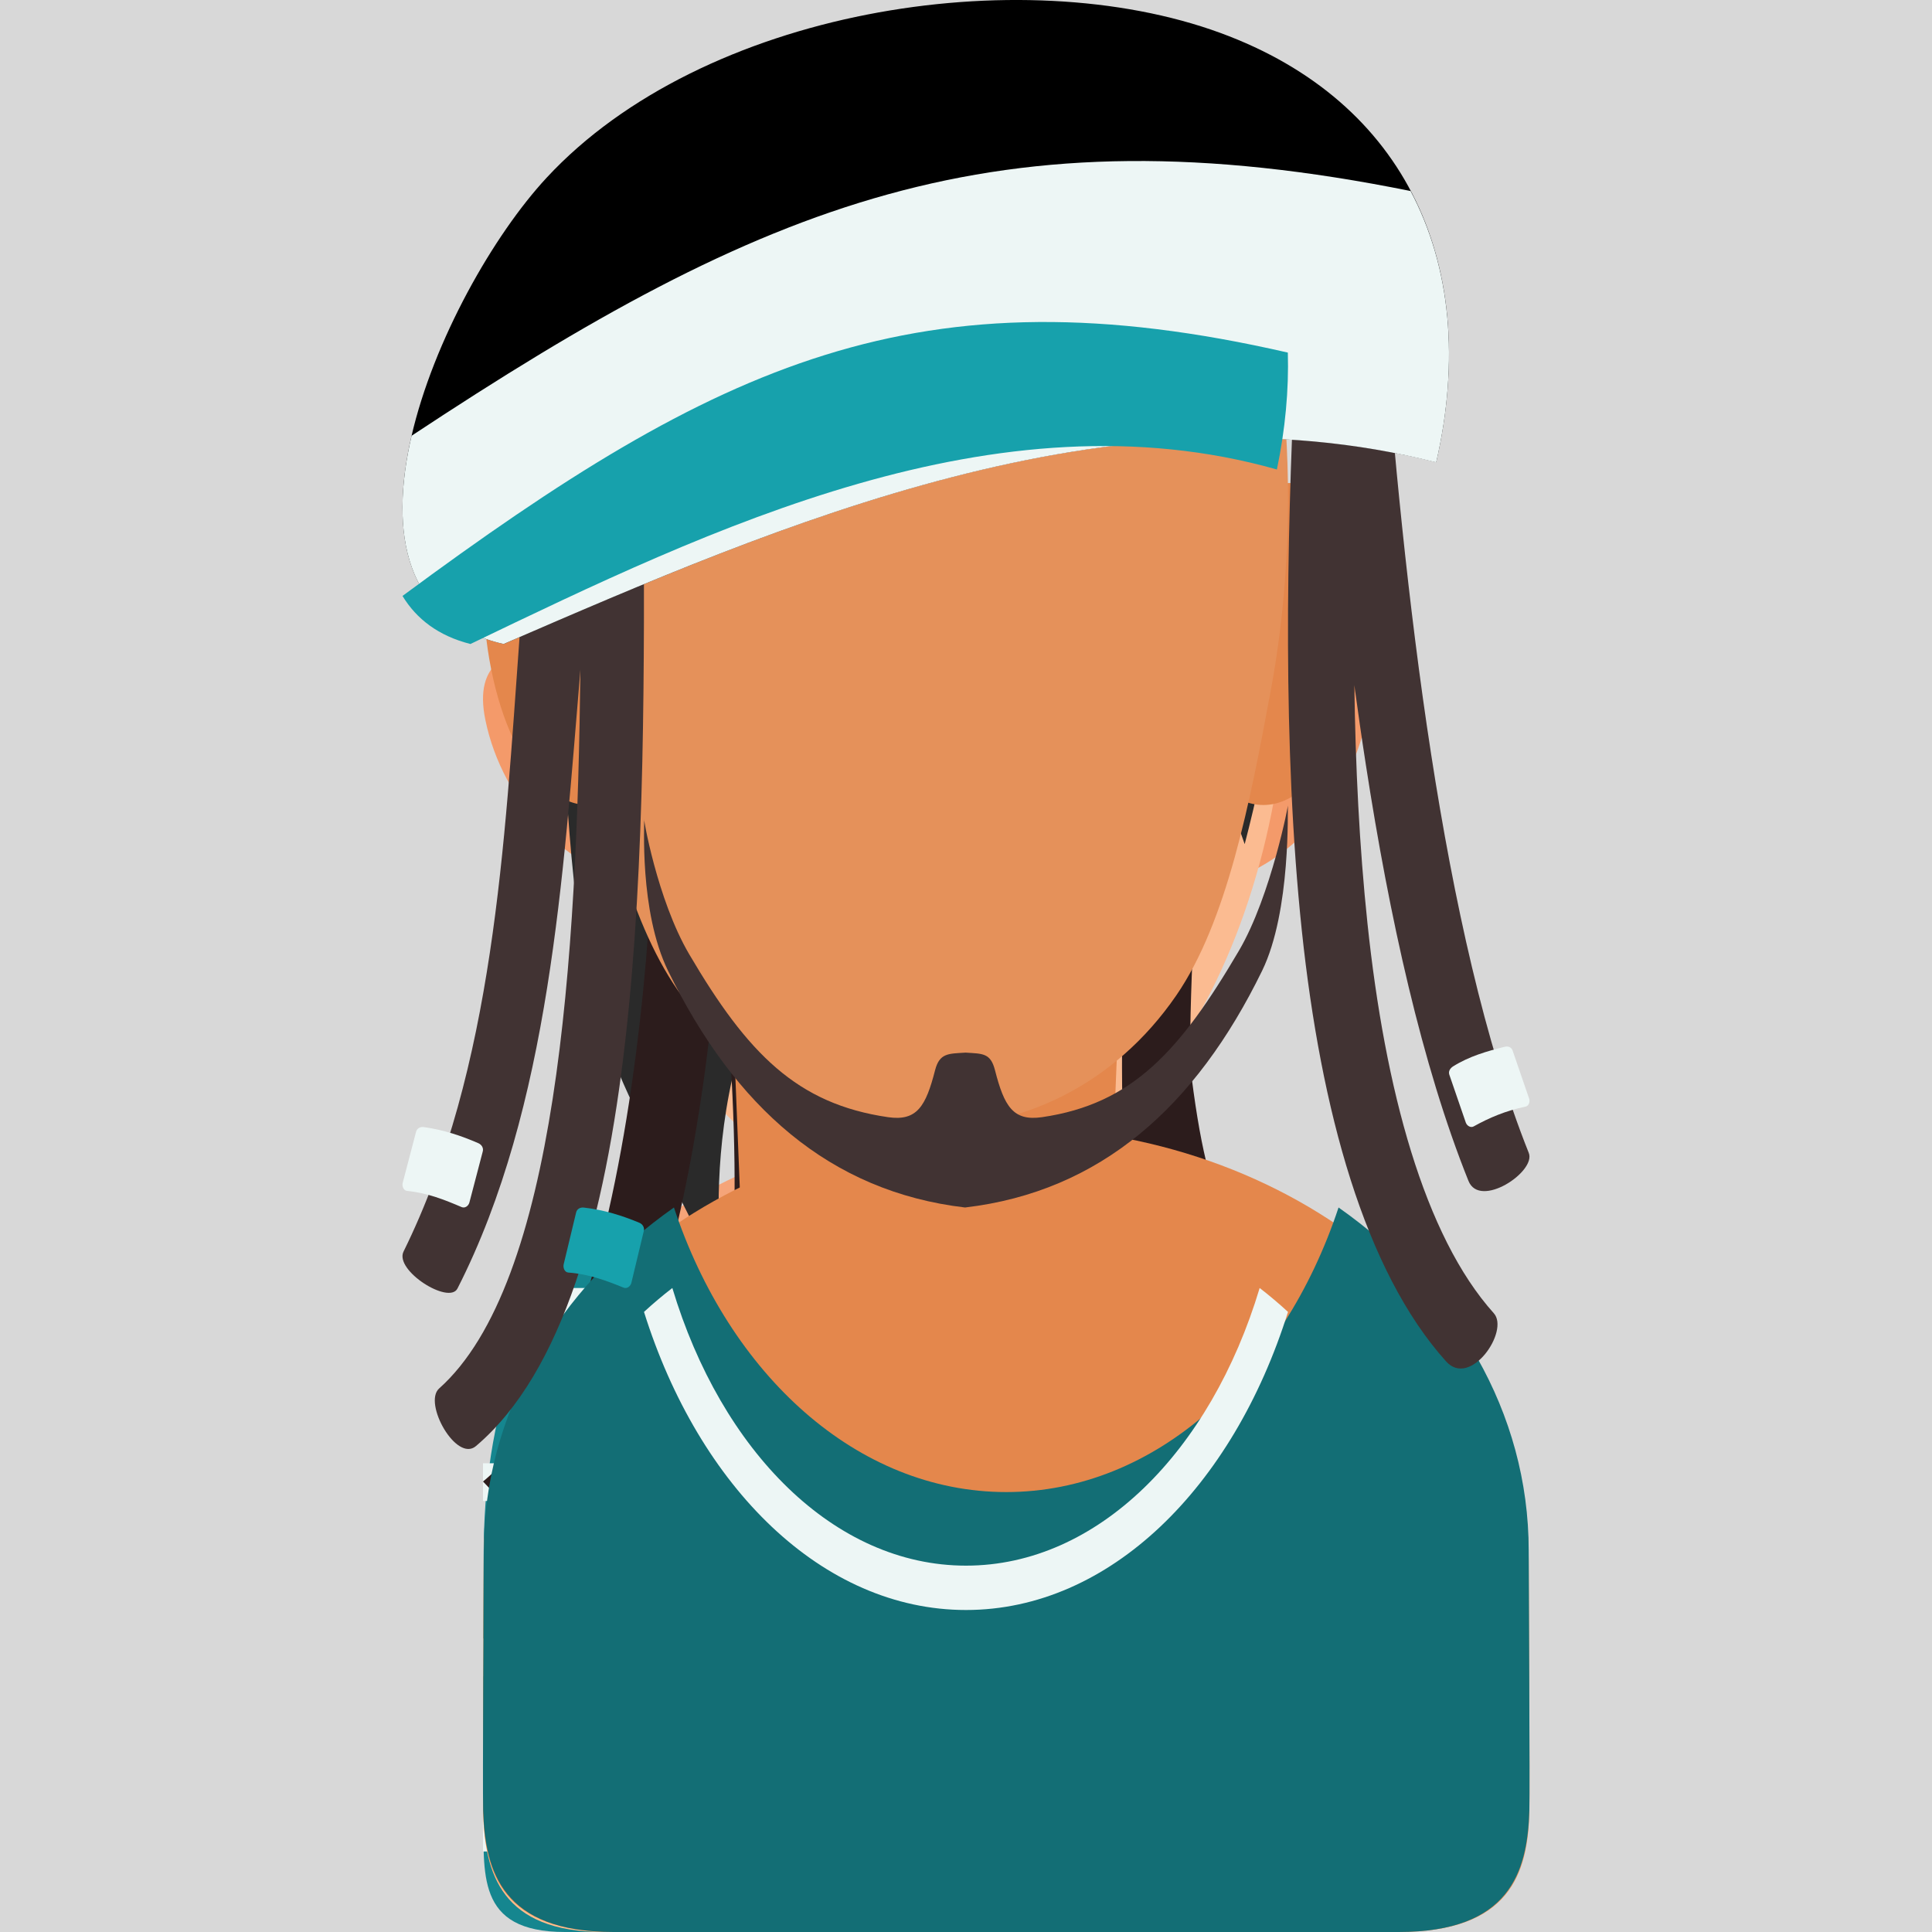 <?xml version="1.0" encoding="UTF-8"?>
<svg width="24px" height="24px" viewBox="0 0 24 24" version="1.1" xmlns="http://www.w3.org/2000/svg" xmlns:xlink="http://www.w3.org/1999/xlink">
    <title>SVGIcon</title>
    <g id="Page-1" stroke="none" stroke-width="1" fill="none" fill-rule="evenodd">
        <g id="SVGIcon">
            <rect id="BG" fill="#D8D8D8" x="0" y="0" width="24" height="24"></rect>
            <g id="balance" transform="translate(6, 1)" fill-rule="nonzero">
                <path d="M7.481,8 C7.605,8.759 7.86,9.617 7.674,10.489 C7.449,11.537 7.279,12.523 7.268,13.382 C9.434,14.096 10.992,16.085 10.992,18.428 C10.992,18.657 11.005,21.29 10.998,21.542 C10.979,22.281 10.792,23 9.624,23 L1.373,23 C0.208,23 0.021,22.28 0.002,21.542 C-0.005,21.289 0.008,18.656 0.008,18.428 C0.008,16.09 1.559,14.105 3.717,13.387 C3.704,12.526 3.591,11.539 3.326,10.489 C3.108,9.623 3.395,8.759 3.519,8 L7.481,8" id="Fill-149" fill="#F5A479"></path>
                <path d="M2,10 C1.094,9.856 0.243,8.989 0.029,7.941 C-0.118,7.222 0.308,7.026 1.013,7 C1.108,8.096 1.457,9.117 2,10" id="Fill-150" fill="#F49A6A"></path>
                <path d="M9,10 C9.906,9.856 10.757,8.989 10.971,7.941 C11.118,7.222 10.692,7.026 9.987,7 C9.892,8.096 9.543,9.117 9,10" id="Fill-151" fill="#F49A6A"></path>
                <path d="M8.235,14 C8.063,16.422 6.659,18.311 4.951,18.311 C3.261,18.311 1.868,16.461 1.672,14.075 C0.471,15.075 0.008,16.605 0.008,18.319 C0.008,18.553 -0.005,21.248 0.002,21.507 C0.02,22.263 -0.105,23 1.019,23 L8.978,23 C10.105,23 9.98,22.264 9.998,21.508 C10.005,21.249 9.992,18.554 9.992,18.319 C9.992,16.561 9.49,14.997 8.235,14 Z" id="Fill-152" fill="#15868F"></path>
                <path d="M9.445,15.469 C9.313,15.305 9.17,15.148 9.018,15 L8.307,15 C8.279,15.16 8.244,15.316 8.204,15.469 L9.445,15.469 Z M7.38,17.177 C7.249,17.348 7.107,17.505 6.956,17.646 L10,17.646 L10,17.177 L7.38,17.177 Z M2.941,17.646 C2.79,17.505 2.649,17.348 2.517,17.177 L0,17.177 L0,17.646 L2.941,17.646 Z M1.694,15.469 C1.653,15.316 1.619,15.16 1.591,15 L0.981,15 C0.83,15.148 0.687,15.305 0.555,15.469 L1.694,15.469 Z M0,22 L10,22 L10,21.531 L0,21.531 L0,22 Z M0,19.823 L10,19.823 L10,19.354 L0,19.354 L0,19.823 Z" id="Fill-153" fill="#EDF6F5"></path>
                <path d="M11.991,18.368 C11.991,17.094 11.5,15.923 10.681,15 C10.387,15.909 10.223,16.922 10.223,17.99 C10.223,18.14 10.22,20.696 10.218,23 L10.499,23 C11.773,23 11.977,22.272 11.998,21.524 C12.005,21.268 11.991,18.601 11.991,18.368 Z M1.319,15 C0.5,15.923 0.009,17.094 0.009,18.368 C0.009,18.6 -0.005,21.267 0.002,21.523 C0.023,22.27 0.227,23 1.498,23 L1.782,23 C1.78,20.696 1.777,18.14 1.777,17.99 C1.777,16.922 1.613,15.909 1.319,15 L1.319,15 Z" id="Fill-154" fill="#FFBE8E"></path>
                <path d="M8.999,4.886 C9.109,5.491 10,6.347 10,7.006 C10,10.869 7.985,14 5.5,14 C3.613,14 1.998,12.196 1.329,9.637 C1.117,8.825 1,7.937 1,7.006 C1,5.979 1.412,5.004 1.668,4.125 C2.978,4.158 8.749,3.508 8.999,4.886" id="Fill-155" fill="#FBBB91"></path>
                <path d="M2.987,15 C3,14.977 2.51,12.178 4.118,10.221 C4.789,9.405 5.791,8.801 6.434,8.085 C7.291,7.129 7.717,6.151 8.147,5.027 C8.447,6.853 8.95,8.03 9.462,9.486 C10.009,7.4 10.82,2.627 7.931,2.126 C7.169,0.435 4.587,1.099 4.022,1.283 C3.146,1.567 2.447,2.318 1.96,3.19 C1.172,4.344 0.9,6.539 1.032,8.742 C1.241,12.239 1.747,12.294 2.987,15" id="Fill-156" fill="#2A2A2A"></path>
                <path d="M6.537,6.533 C5.594,7.875 4.263,8.294 3.14,9.612 C2.66,10.175 2.038,11.531 2.126,13 C1.716,11.432 2.405,10.106 2.802,9.475 C3.703,8.042 4.955,7.388 6.009,6.175 C6.632,5.457 7.21,4.742 8,4 C7.506,4.933 7.068,5.776 6.537,6.533 Z" id="Fill-157" fill="#15868F"></path>
                <path d="M4.351,1 C4.197,0.404 3.479,0.374 3,0.083 C3.856,-0.121 5.081,0.046 6,0.628 C5.286,0.846 5.065,0.782 4.351,1" id="Fill-158" fill="#2A2A2A"></path>
                <path d="M5.382,1.73 C5.368,1.066 4.383,0.483 4,0 C4.843,0.129 6.269,1.049 7,2 C6.287,1.941 6.095,1.789 5.382,1.73" id="Fill-159" fill="#2A2A2A"></path>
                <path d="M4.628,1.55 C4.391,1.728 4.372,1.714 4.026,1.674 C3.784,1.646 3.547,1.598 3.305,1.57 C2.942,1.528 2.962,1.669 3.066,1.949 C3.168,2.223 3.264,2.497 3.348,2.772 C3.446,3.092 3.5,3.044 3.754,2.822 C3.946,2.654 4.094,2.509 4.282,2.338 C4.579,2.067 4.567,2.115 5.023,2.165 C5.251,2.19 5.479,2.215 5.706,2.241 C5.979,2.271 6.065,2.289 5.951,2.031 C5.827,1.749 5.693,1.427 5.568,1.146 C5.519,1.034 5.397,0.93 5.218,1.061 C5.019,1.207 4.829,1.399 4.628,1.55 Z" id="Fill-160" fill="#EDF6F5"></path>
                <path d="M9,5.153 C8.441,5.347 8.9,6.333 8.97,7 C8.239,6.423 7.794,4.751 8.096,4 C8.546,4.492 8.55,4.662 9,5.153" id="Fill-161" fill="#2A2A2A"></path>
            </g>
            <g id="life" transform="translate(5, 0)" fill-rule="nonzero">
                <path d="M9.92,2.166 C9.665,4.278 9.622,5.914 9.583,8.271 C9.548,10.406 9.669,13.134 9.984,14.432 C10.098,14.9 9.556,15.184 9.482,14.863 C9.123,13.29 8.966,10.608 9.006,8.246 C9.046,5.827 9.093,4.145 9.352,2 L9.92,2.166" id="Fill-66" fill="#2C1C1C"></path>
                <path d="M3.497,6.115 C3.571,6.461 3.613,6.844 3.613,7.248 C3.613,8.768 3.028,10 2.306,10 C1.585,10 1,8.768 1,7.248 C1,5.467 2.182,6.115 3.497,6.115 Z M9.503,6.115 C9.429,6.461 9.387,6.844 9.387,7.248 C9.387,8.768 9.972,10 10.694,10 C11.415,10 12,8.768 12,7.248 C12,5.467 10.818,6.115 9.503,6.115 L9.503,6.115 Z" id="Fill-67" fill="#E4874C"></path>
                <path d="M10.421,6.142 C10.102,8.272 9.78,10.89 9.783,13.256 C9.787,15.552 10.091,17.598 11,18.67 L10.374,19.281 C9.301,18.016 8.942,15.755 8.938,13.256 C8.934,10.828 9.261,8.163 9.586,6 L10.421,6.142 Z M4.223,7.561 C4.577,9.624 4.941,12.157 4.969,14.438 C4.998,16.799 4.662,18.902 3.583,20 L3,19.343 C3.878,18.449 4.15,16.582 4.124,14.449 C4.096,12.236 3.739,9.751 3.391,7.725 L4.223,7.561 L4.223,7.561 Z" id="Fill-68" fill="#2C1C1C"></path>
                <path d="M3.918,8 C4.209,10.602 3.789,17.191 1.571,19 L1,18.404 C2.913,16.844 3.314,10.344 3.061,8.081 L3.918,8" id="Fill-69" fill="#2C1C1C"></path>
                <path d="M13.99,19.382 C13.99,16.409 11.084,14 7.5,14 C3.915,14 1.01,16.409 1.01,19.382 C1.01,19.613 0.994,22.272 1.002,22.527 C1.025,23.273 1.246,24 2.622,24 L12.374,24 C13.755,24 13.975,23.274 13.998,22.528 C14.006,22.272 13.99,19.613 13.99,19.382" id="Fill-70" fill="#E4874C"></path>
                <path d="M9,10 C8.918,12.044 8.836,14.088 8.753,16.133 C8.717,17.037 7.726,18.015 6.554,18 C5.41,17.985 4.28,16.989 4.245,16.128 C4.164,14.085 4.082,12.043 4,10 C5.667,10 7.333,10 9,10" id="Fill-71" fill="#E4874C"></path>
                <path d="M10.602,3 C10.858,3.971 11,5.049 11,6.184 C11,7.026 10.925,7.835 10.783,8.593 C10.528,9.969 10.24,11.453 9.611,12.367 C8.067,14.611 4.935,14.5 3.415,12.295 C2.799,11.402 2.495,10.028 2.235,8.69 C2.082,7.905 2,7.061 2,6.184 C2,5.049 2.143,3.971 2.398,3 L10.602,3" id="Fill-72" fill="#E5915A"></path>
                <path d="M11.628,15 C10.939,17.079 9.35,18.535 7.5,18.535 C5.65,18.535 4.061,17.079 3.372,15 C1.929,16.013 1.01,17.545 1.01,19.261 C1.01,19.498 0.994,22.226 1.002,22.488 C1.025,23.254 1.246,24 2.622,24 L12.374,24 C13.755,24 13.975,23.255 13.998,22.489 C14.006,22.227 13.99,19.498 13.99,19.261 C13.99,17.545 13.071,16.013 11.628,15 Z" id="Fill-73" fill="#136E75"></path>
                <path d="M10.648,16 C10.039,18.029 8.635,19.449 7,19.449 C5.365,19.449 3.961,18.029 3.352,16 C3.23,16.094 3.113,16.193 3,16.297 C3.684,18.479 5.218,20 7,20 C8.782,20 10.316,18.479 11,16.297 C10.887,16.193 10.77,16.094 10.648,16 Z" id="Fill-74" fill="#EDF6F5"></path>
                <path d="M6.988,15 C5.307,14.802 4.125,13.751 3.299,12.06 C2.936,11.316 3.009,10.203 3.002,10.179 C2.986,10.124 3.159,11.168 3.561,11.853 C4.288,13.091 4.903,13.714 6.032,13.878 C6.391,13.93 6.501,13.743 6.616,13.294 C6.672,13.078 6.784,13.09 6.994,13.076 C7.205,13.09 7.305,13.078 7.36,13.294 C7.475,13.743 7.585,13.93 7.944,13.878 C9.073,13.714 9.664,13.047 10.391,11.809 C10.793,11.124 11.015,9.947 10.999,10.002 C10.992,10.027 11.041,11.316 10.678,12.06 C9.852,13.751 8.67,14.802 6.988,15" id="Fill-75" fill="#413333"></path>
                <path d="M2.998,5.768 L2.998,6.093 C3.005,10.297 3.075,16.131 0.912,17.964 C0.669,18.17 0.253,17.429 0.455,17.248 C1.917,15.944 2.169,11.935 2.21,8.32 C1.996,10.861 1.83,13.756 0.683,16.006 C0.578,16.212 -0.103,15.782 0.013,15.547 C1.136,13.271 1.267,10.477 1.454,7.917 C1.551,6.593 1.559,5.264 1.445,4.019 C3.457,3.788 1.166,5.768 2.998,5.768" id="Fill-76" fill="#413333"></path>
                <path d="M12.189,4 C12.309,5.537 12.484,7.47 12.779,9.375 C13.059,11.183 13.446,12.958 13.991,14.322 C14.085,14.555 13.383,15.021 13.242,14.67 C12.663,13.229 12.258,11.383 11.969,9.512 C11.917,9.178 11.869,8.844 11.824,8.511 C11.838,9.509 11.886,10.514 11.987,11.469 C12.205,13.535 12.693,15.353 13.557,16.314 C13.754,16.534 13.266,17.248 12.964,16.912 C11.952,15.787 11.408,13.794 11.172,11.563 C10.93,9.267 10.985,6.712 11.085,4.632 L11.418,4.649 C11.402,4.452 11.387,4.26 11.372,4.073 L12.189,4" id="Fill-77" fill="#413333"></path>
                <path d="M1.257,8 C-1.199,7.44 0.477,3.624 1.79,2.208 C3.731,0.115 7.671,-0.503 10.16,0.409 C12.493,1.265 13.397,3.318 12.841,5.742 C8.809,4.713 4.7,6.508 1.257,8 Z" id="Fill-78" fill="#000000"></path>
                <path d="M1.256,8 C0.024,7.719 -0.168,6.618 0.113,5.413 C4.506,2.51 7.366,1.332 12.523,2.373 C13.024,3.317 13.131,4.48 12.841,5.744 C8.809,4.716 4.7,6.509 1.256,8 Z" id="Fill-79" fill="#EDF6F5"></path>
                <path d="M0.844,8 C0.445,7.899 0.173,7.688 0,7.403 C3.923,4.503 6.411,3.327 10.998,4.38 C11.011,4.842 10.967,5.329 10.862,5.832 C7.375,4.845 3.822,6.568 0.844,8 Z" id="Fill-80" fill="#17A1AC"></path>
                <path d="M13.694,13.003 C13.734,12.993 13.776,13.009 13.79,13.05 C13.858,13.249 13.927,13.447 13.995,13.646 C14.009,13.687 13.991,13.739 13.95,13.747 C13.707,13.797 13.498,13.886 13.306,13.993 C13.269,14.013 13.224,13.986 13.209,13.946 C13.141,13.747 13.073,13.548 13.004,13.35 C12.99,13.309 13.014,13.271 13.049,13.248 C13.254,13.12 13.473,13.058 13.694,13.003 Z" id="Fill-82" fill="#EDF6F5"></path>
                <path d="M2.941,15.189 C2.981,15.205 3.008,15.246 2.998,15.29 C2.946,15.505 2.894,15.72 2.843,15.936 C2.832,15.98 2.788,16.012 2.748,15.996 C2.533,15.909 2.316,15.827 2.059,15.808 C2.016,15.805 1.992,15.751 2.002,15.706 C2.054,15.491 2.106,15.276 2.157,15.061 C2.168,15.016 2.21,14.996 2.253,15.001 C2.5,15.029 2.725,15.099 2.941,15.189 Z" id="Fill-83" fill="#17A1AC"></path>
                <path d="M0.944,14.202 C0.983,14.22 1.009,14.26 0.997,14.304 C0.942,14.515 0.886,14.727 0.831,14.938 C0.819,14.982 0.775,15.012 0.735,14.995 C0.524,14.905 0.311,14.819 0.057,14.794 C0.014,14.79 -0.009,14.736 0.003,14.692 C0.058,14.481 0.114,14.27 0.169,14.058 C0.181,14.015 0.223,13.995 0.265,14.001 C0.509,14.035 0.731,14.109 0.944,14.202 Z" id="Fill-84" fill="#EDF6F5"></path>
            </g>
        </g>
    </g>
</svg>